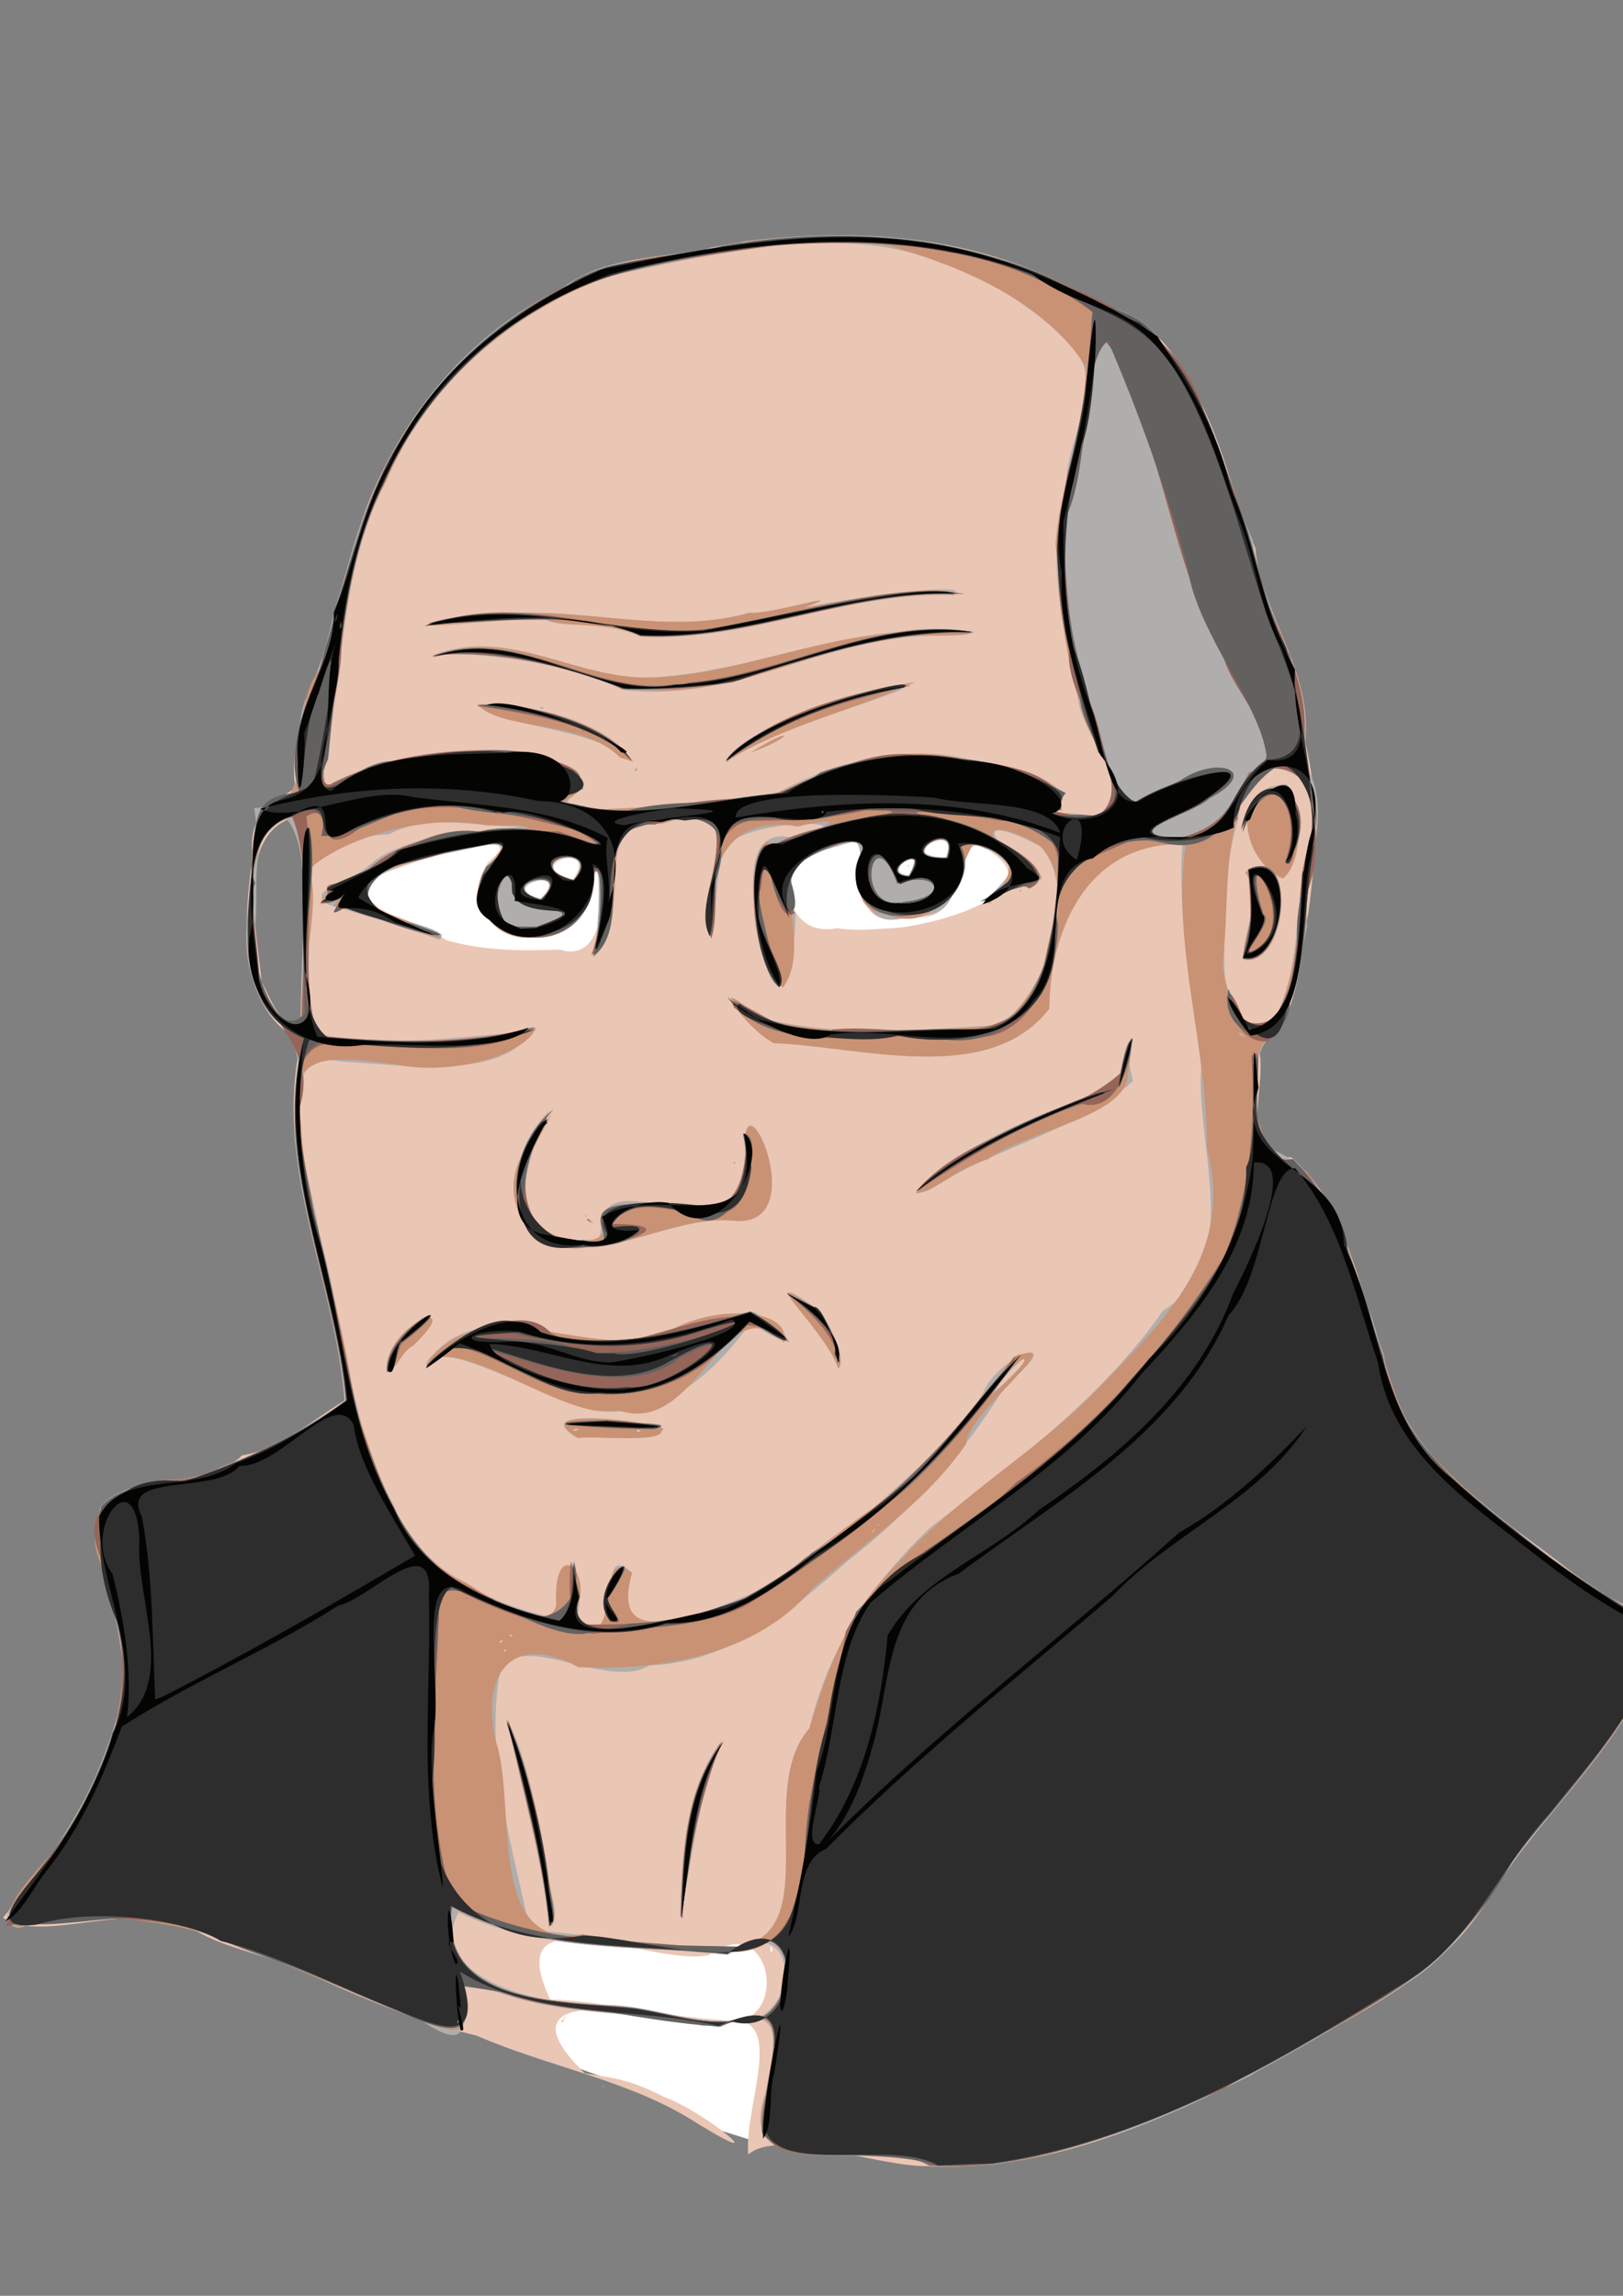 <?xml version="1.0" encoding="UTF-8" standalone="no"?>
<!-- Created with Inkscape (http://www.inkscape.org/) -->

<svg
   xmlns:dc="http://purl.org/dc/elements/1.1/"
   xmlns:cc="http://creativecommons.org/ns#"
   xmlns:rdf="http://www.w3.org/1999/02/22-rdf-syntax-ns#"
   xmlns:svg="http://www.w3.org/2000/svg"
   xmlns="http://www.w3.org/2000/svg"
   version="1.1"
   width="744.09"
   height="1052.362"
   id="svg3028">
  <rect width="100%" height="100%" fill="#808080" stroke="none"/>
  <defs
     id="defs3030" />
  <g
     id="layer1">
    <g
       id="g3049">
      <path
         d="m 154.68,344.089 374.489,0 0,123.134 -374.489,0 z"
         id="rect2997"
         style="fill:#ffffff;fill-opacity:1;stroke:none" />
      <path
         d="m 348.031,982.145 -19.335,-6.106 -26.458,-15.264 -21.37,-7.123 -14.247,-5.088 -19.335,-6.106 -7.123,-60.04 122.116,-2.035 z"
         id="path3001"
         style="fill:#ffffff;stroke:none" />
      <path
         d="m 425.491,992.925 c -24.805,0.202 -68.034,-17.629 -82.437,-5.331 -2.376,-24.357 22.924,-73.783 -20.423,-58.8 -28.368,-7.742 -96.597,-19.464 -54.501,21.577 15.234,2.265 22.86,3.813 36.021,10.741 18.43,6.295 53.824,35.758 15.333,12.084 C 289.055,953.547 251.728,947.571 218.482,933.073 196.744,928.018 169.662,917.718 146.078,906.775 123.663,895.619 104.484,894.048 89.056,884.531 63.043,869.394 19.339,891.635 1.377,879.031 23.004,853.036 42.664,824.387 52.412,791.575 c 12.614,-31.732 -8.034,-64.847 -7.793,-96.804 12.037,-23.052 48.121,-9.541 66.397,-27.676 17.699,-2.662 31.911,-16.134 47.024,-25.147 -4.506,-55.229 -32.988,-108.483 -20.055,-164.672 -30.183,-15.73 -26.053,-56.088 -22.186,-84.788 -2.48,-20.477 11.079,-25.513 19.538,-31.212 -2.868,-21.601 5.726,-40.747 12.617,-60.162 6.185,-22.027 11.88,-44.931 19.673,-67.476 16.613,-43.142 47.686,-81.092 89.786,-101.304 23.595,-17.804 56.09,-13.229 83.465,-21.618 50.935,-6.323 106.435,-3.396 151.702,22.578 18.893,8.225 40.272,15.413 49.827,37.664 16.759,23.689 21.43,53.626 33.055,80.073 2.871,30.631 26.348,56.548 22.879,88.876 6.195,24.562 5.265,51.781 1.464,78.72 -4.391,19.283 -3.515,52.818 -23.507,59.281 6.835,17.976 -11.631,50.367 15.857,52.679 25.379,22.859 30.554,59.733 42.203,90.468 7.096,47.45 52.022,72.437 86.462,99.646 11.354,11.937 34.563,16.081 41.46,29.593 -13.852,46.772 -53.899,78.343 -79.122,118.688 -23.412,41.108 -71.456,58.05 -109.641,82.196 -45.52,23.166 -95.94,44.404 -148.027,41.748 z M 335.358,926.171 c 26.318,1.299 18.757,-50.945 -10.29,-30.032 -25.523,5.961 -96.983,-31.01 -72.872,20.316 28.046,1.16 55.297,8.638 83.162,9.717 z m 18.736,-32.6 c -1.477,-4.804 -0.876,4.678 0,0 z M 138.037,471.148 c -1.081,-29.564 5.642,-74.401 -4.313,-96.157 -26.054,8.969 -15.796,52.45 -13.791,74.853 3.443,6.89 10.198,23.609 18.104,21.304 z m 118.657,-35.875 c 29.799,9.68 17.473,-66.551 13.307,-21.947 -10.036,30.809 -67.626,14.487 -46.329,-17.913 22.255,-18.252 -30.016,-1.623 -40.659,2.398 -42.646,13.054 11.697,25.258 21.385,33.069 16.939,4.98 34.789,5.048 52.295,4.393 z m 151.271,-9.745 c 18.784,-0.555 76.75,-16.558 44.974,-35.911 -20.287,-12.095 -4.756,37.293 -36.999,30.06 -37.138,11.023 -8.127,-47.146 -32.047,-31.531 -29.694,-3.038 -28.485,43.133 -0.013,37.319 7.962,1.31 16.085,0.523 24.085,0.062 z M 247.688,411.991 c 15.804,-15.779 -21.294,-5.676 0,0 z m 15.165,-9.001 c 12.274,-18.528 -25.527,-5.874 0,0 z m 153.45,-1.627 c 11.093,-16.07 -14.215,-2.351 0,0 z m -0.437,-4.414 c 1.121,-1.05 1.121,1.05 0,0 z m 17.813,-3.858 c 7.052,-18.166 -24.929,0.632 0,0 z M 276.525,956.5 c -0.538,-1.463 1.352,1.317 0,0 z m -19.11,-29.741 c 1.102,-3.753 1.486,1.515 0,0 z m 1.187,-1.639 c -0.457,-1.547 1.854,0.094 0,0 z m -1.333,-1.525 c 1.121,-1.05 1.121,1.05 0,0 z"
         id="path3063"
         style="fill:#eac6b4" />
      <path
         d="m 426.066,992.92 c -23.267,-14.009 -90.324,11.356 -75.268,-33.123 4.786,-23.841 10.335,-43.242 -21.556,-30.588 -38.092,-8.78 -80.043,-3.073 -115.213,-22.406 -6.681,6.836 9.448,39.959 -20.848,19.368 C 162.771,914.863 130.51,898.883 101.832,889.707 82.973,880.174 37.276,874.813 8.602,883.798 -9.003,879.743 22.524,858.592 26.269,845.838 c 14.209,-19.327 22.497,-42.568 29.322,-64.894 6.426,-31.005 -14.385,-59.975 -9.713,-90.138 13.232,-15.372 38.443,-7.277 55.222,-18.355 20.134,-7.055 39.702,-17.766 57.522,-30.781 -4.955,-41.1 -19.392,-80.678 -23.77,-121.712 6.821,-31.923 0.788,-47.822 -18.979,-70.983 -9.066,-25.823 5.56,-54.506 0.595,-78.589 29.141,-0.841 15.66,-25.681 23.281,-49.385 11.456,-16.007 10.207,-36.274 17.773,-53.501 12.532,-57.236 47.975,-111.294 102.326,-136.316 18.378,-15.225 44.611,-10.139 66.233,-17.823 54.548,-10.085 114.248,-7.687 164.096,18.255 13.157,10.196 33.225,8.954 42.494,25.914 23.244,25.191 28.058,59.772 41.712,90.161 3.137,34.112 31.226,64.799 22.515,100.237 16.749,23.563 -0.771,50.792 2.415,76.397 -3.674,17.288 -5.574,36.367 -15.69,51.18 -11.073,1.652 -12.157,49.05 3.271,53.035 27.414,14.316 30.63,49.597 42.14,75.565 8.202,26.999 13.551,57.021 38.5,74.553 29.179,25.24 59.92,48.942 93.925,67.38 -4.292,32.253 -30.253,60.128 -50.54,85.587 -24.037,26.301 -37.313,62.062 -70.091,79.906 -57.199,35.95 -117.972,71.026 -185.826,80.702 -9.666,-0.216 -19.288,1.593 -28.935,0.689 z m -90.421,-66.749 c 31.666,5.286 33.425,-53.842 -1.951,-30.129 -41.13,-4.429 -85.649,-0.996 -123.515,-19.432 -16.079,30.659 41.753,44.13 68.705,42.434 19.21,0.354 37.426,8.744 56.761,7.127 z m -1.52,-33.177 c 46.865,-3.294 10.883,-71.229 36.962,-100.748 8.688,-36.395 28.105,-66.125 55.389,-92.023 38.553,-29.56 78.586,-59.298 106.719,-99.388 37.819,-24.028 14.552,-75.43 17.571,-112.239 -4.356,-32.852 -11.051,-71.285 -8.645,-101.251 -42.232,-2.744 -60.599,37.496 -61.096,75.067 -27.749,35.783 -86.094,17.288 -126.187,15.746 -11.084,-6.783 -34.082,-34.759 -7.41,-12.02 35.431,9.732 74.353,5.88 110.588,3.644 22.763,-14.562 36.98,-63.981 18.569,-81.995 -26.232,-13.952 -27.023,-5.833 -5.003,9.501 18.723,11.131 -11.448,2.746 -17.412,16.88 -10.814,0.017 28.879,-20.239 -2.663,-25.168 -19.235,-10.717 -2.624,34.147 -32.107,30.186 -35.111,13.916 -18.933,-36.515 -28.659,-33.209 -17.674,4.552 -38.402,10.606 -26.102,32.713 0.577,17.312 -6.719,55.046 -15.749,15.493 -4.901,-23.861 -8.672,-55.604 14.483,-50.199 44.491,-9.442 -31.121,-9.811 -33.442,8.653 -1.046,16.019 -5.244,58.295 -5.489,18.963 3.786,-22.142 14.182,-45.125 -20.946,-33.93 -36.278,-2.871 -10.824,43.636 -31.577,61.224 3.413,-14.244 4.154,-62.487 -1.93,-25.858 -8.72,28.8 -62.853,17.231 -48.059,-13.778 19.436,-18.997 -0.851,-10.71 -19.063,-7.771 -12.157,2.199 -51.798,13.966 -29.342,25.591 6.676,4.769 35.406,9.274 27.619,13.641 -23.027,-8.839 -52.051,-15.716 -50.858,-16.372 -9.627,-7.197 7.457,-7.178 20.382,-18.884 16.295,-14.133 60.035,-14.471 67.579,-16.704 -20.273,0.656 -40.508,-6.479 -59.988,3.659 -32.361,1.773 -44.582,16.439 -36.432,48.555 -0.171,26.488 -5.67,54.081 30.364,45.543 22.499,2.57 65.593,-5.189 70.139,-2.033 -14.577,20.542 -58.777,13.504 -85.52,12.121 -37.181,-7.527 -13.078,56.267 -10.433,79.178 12.032,41.235 13.076,85.525 34.038,123.938 12.014,30.249 44.524,45.74 74.7,52.051 -1.67,-41.418 17.052,-19.35 8.234,2.37 25.883,16.923 7.815,-41.461 26.444,-23.03 -11.65,37.307 31.862,18.957 52.149,10.407 19.148,-8.182 33.996,-24.985 52.457,-35.047 19.899,-17.556 40.222,-34.613 55.991,-57.328 7.088,-18.711 42.062,-29.686 10.87,-4.405 -19.81,32.686 -43.795,58.177 -72.746,80.898 -25.94,22.99 -53.592,46.308 -90.823,47.795 -20.533,12.626 -65.101,-21.068 -69.249,7.441 -5.217,38.897 6.779,76.425 14.464,113.827 30.501,2.057 60.506,8.94 91.221,8.294 z m -82.463,-9.629 c -3.013,-32.186 -13.083,-65.032 -19.229,-95.372 10.38,20.247 14.175,46.566 18.819,69.663 -1.068,7.394 7.241,20.254 0.41,25.708 z m 60.186,-4.474 c 0.701,-27.93 1.805,-57.655 18.991,-81 -9.83,19.386 -14.057,58.843 -18.991,81 z M 264.901,659.146 c -28.576,-16.639 48.185,-5.805 38.439,-3.47 0.314,5.911 -29.828,2.369 -38.439,3.47 z m 28.787,-3.112 c -0.595,-1.627 -3.711,1.223 0,0 z m -28.769,-0.503 c 0.173,-1.895 -4.358,0.956 0,0 z m 13.396,-1.361 c -6.702,-0.374 -1.336,0.375 0,0 z m -6.105,-7.678 c -25.568,-6.14 -70.684,-34.692 -77.062,-21.048 15.468,-23.391 44.779,-19.069 67.893,-12.155 25.704,7.946 66.357,-12.807 83.192,-11.768 21.66,13.757 18.849,19.133 -2.064,4.76 -17.083,23.576 -40.284,44.844 -71.959,40.212 z m -94.909,-17.298 c -2.529,-21.377 38.671,-37.63 11.929,-12.228 -5.19,2.474 -7.07,10.668 -11.929,12.228 z m 207.044,-1.879 c -5.881,-17.014 -41.523,-50.46 -8.333,-26.265 3.842,5.354 12.676,21.883 8.333,26.265 z m -117.163,-55.856 c -40.014,4.396 -36.73,-42.799 -15.094,-62.376 -7.57,12.97 -28.492,66.382 17.967,59.105 11.989,2.991 -3.675,-19.99 22.554,-17.496 20.928,1.317 52.964,12.075 48.825,-25.409 -0.605,-34.619 31.616,38.109 -5.203,34.268 -22.947,-2.223 -46.112,12.246 -69.05,11.907 z m 3.017,-11.245 c -4.49,-4.192 5.345,1.624 0,0 z m -1.82,-2.561 c -0.387,-1.72 1.72,0.387 0,0 z m 151.414,-10.631 c 23.865,-25.77 60.626,-36.499 92.537,-50.43 8.913,-27.797 2.28,-17.267 7.142,-1.201 -21.37,20.214 -57.533,29.522 -85.102,44.785 -5.987,3.892 -8.335,6.302 -14.576,6.847 z M 335.993,532.992 c 1.688,-1.391 1.688,1.391 0,0 z M 467.295,408.298 c 1.101,-1.546 1.101,1.546 0,0 z M 232.21,756.426 c -1.414,-1.196 -2.063,1.65 0,0 z m -2.213,-3.651 c 2.451,-2.472 -3.927,0.847 0,0 z m 5.143,-2.861 c -3.137,-2.193 -1.007,1.301 0,0 z m 165.341,-47.874 c 2.616,-3.162 -3.304,1.962 0,0 z m 2.56,-2.981 c -0.181,-1.583 -1.001,1.558 0,0 z m 53.208,-61.126 c 30.168,-28.552 7.231,-13.94 0,0 z M 571.016,476.022 c -2.455,-3.6 -5.131,-3.786 0,0 z m 10.941,-3.535 c 14.867,-25.453 11.37,-56.168 17.505,-83.727 16.814,-34.411 -28.565,-55.247 -31.78,-13.427 -6.854,22.238 -7.044,52.853 -5.951,78.216 5.788,0.586 7.663,25.534 20.226,18.938 z m -11.415,-32.364 c -2.375,-9.8 9.334,-28.451 0.321,-40.293 23.289,-16.787 21.135,42.425 -0.321,40.293 z m 17.573,-37.422 c -20.859,-11.356 -23.267,-43.084 1.896,-43.199 8.545,13.407 6.433,36.606 -1.896,43.199 z m -2.003,-0.56 c 1.221,-1.839 0.638,1.214 0,0 z M 138.387,470.13 c -1.946,-29.089 7.032,-77.864 -6.992,-94.748 -19.399,4.745 -11.759,35.166 -14.686,50.47 -2.786,13.618 8.458,48.465 21.678,44.278 z m 110.078,-58.124 c 14.316,-16.589 -23.529,-4.845 0,0 z m -88.955,-0.804 c 4.76,-3.08 -5.214,2.431 0,0 z m 103.63,-8.212 c 12.622,-11.415 -17.533,-15.462 -7.565,-1.31 2.299,1.356 5.003,1.35 7.565,1.31 z m 153.803,-1.765 c 9.634,-16.273 -14.886,-0.792 0,0 z m 16.759,-8.195 c 8.112,-17.772 -26.657,-0.693 0,-2e-5 z m 67.352,-17.951 c 26.068,-8.112 -9.057,-40.319 -7.043,-59.368 -6.397,-29.196 -15.342,-61.297 -4.902,-90.618 -2.508,-22.423 20.474,-48.784 1.157,-67.45 -21.553,-22.796 -53.917,-38.6 -83.01,-44.129 -41.76,-6.714 -86.038,4.276 -126.977,12.737 -45.173,16.192 -84.863,49.842 -103.288,94.666 -19.178,35.16 -18.915,76.127 -25.595,114.662 -3.474,25.275 -8.25,32.738 17.38,15.819 30.144,-7.387 65.243,-13.301 93.899,1.338 12.662,14.37 -18.075,13.432 9.82,18.215 27.075,-0.076 56.638,-3.727 84.327,-7.772 24.756,-13.485 57.812,-22.496 87.573,-15.046 11.692,0.783 58.501,13.165 37.696,22.632 -2.446,3.238 14.468,0.522 18.963,4.315 z M 290.885,353.341 c 1.754,-3.647 1.686,0.808 0,0 z m 41.823,-3.893 c 11.46,-19.71 75.417,-38.594 80.869,-33.44 -27.083,10.717 -56.715,17.485 -80.869,33.44 z m -43.26,-0.186 c -18.764,-16.963 -57.107,-14.646 -70.392,-26.333 22.9,-1.875 63.831,9.801 70.392,26.333 z m 54.749,-4.292 c 20.282,-12.838 20.317,-7.533 0,0 z m -96.397,-20.265 c -0.545,-1.92 3.515,1.106 0,0 z m 37.625,-8.525 c -25.647,-12.684 -68.307,-17.936 -87.157,-15.769 37.651,-14.648 68.978,14.523 105.976,9.744 37.212,-3.099 72.743,-17.886 110.229,-20.8 16.081,-3.623 51.671,2.206 12.91,2.077 -48.888,0.615 -92.04,31.17 -141.958,24.748 z m 8.476,-24.268 c -17.377,-7.893 -40.942,-3.971 -44.433,-8.504 -12.931,-0.097 -82.999,7.38 -36.779,0.375 43.737,-9.997 87.594,9.206 131.06,-2.929 8.1,1.179 49.286,-11.374 24.709,-2.268 14.826,-3.509 78.764,-13.108 69.008,-5.75 -49.005,-1.952 -94.805,21.662 -143.566,19.075 z"
         id="path3061"
         style="fill:#afaead" />
      <path
         d="m 426.066,992.633 c -23.106,-14.003 -90.59,11.458 -74.815,-33.267 4.199,-22.994 10.825,-43.948 -21.057,-30.418 -39.36,-9.222 -83.647,-2.619 -119.246,-24.653 3.996,26.825 5.7,31.55 -19.819,20.832 C 161.311,912.981 131.568,900.729 101.954,888.256 85.604,883.025 36.803,872.581 8.743,883.535 -9.632,875.097 37.046,843.479 40.053,823.589 57.593,792.473 60.951,756.567 49.151,722.619 31.035,692.581 59.374,676.592 86.174,678.31 112.048,669.453 136.338,658.455 158.774,641.953 154.403,598.501 136.893,556.996 135.195,513.404 150.907,477.6 116.668,467.879 113.715,435.321 c 4.97,-22.264 -5.825,-63.615 15.7,-69.145 14.858,-5.603 2.076,-43.508 18.105,-60.222 5.605,-24.585 12.638,-48.721 20.997,-73.174 16.61,-44.629 50.182,-81.867 92.968,-102.695 24.076,-14.673 55.149,-11.856 82.123,-19.305 48.611,-6.229 100.254,-1.981 144.588,19.791 24.188,9.782 47.913,22.429 60.551,49.314 9.36,25.634 20.622,51.015 26.837,77.438 4.862,25.728 23.018,48.45 22.55,75.963 -0.951,24.711 11.155,49.496 1.097,75.932 -0.869,22.823 -3.064,50.74 -18.959,67.891 -8.277,7.323 -9.42,57.208 18.763,59.814 25.69,35.44 29.426,81.409 48.311,120.046 31.806,36.994 72.633,65.298 114.454,89.935 -10.001,46.339 -51.108,78.644 -76.318,117.674 -25.988,47.32 -80.974,65.661 -124.379,92.912 -42.534,18.38 -87.601,38.309 -135.036,35.144 z M 210.437,926.756 c -0.709,-1.023 -0.347,1.05 0,0 z m 125.208,-0.297 c 31.982,7.309 35.199,-58.024 -1.923,-30.714 -42.292,-4.367 -88.45,-1.042 -126.7,-21.731 -8.137,43.554 47.526,43.155 76.588,45.695 17.536,1.031 34.269,8.392 52.035,6.75 z m -0.991,-33.46 c 45.944,-4.038 10.541,-71.28 36.433,-100.752 8.73,-28.459 18.482,-54.798 40.793,-75.804 28.103,-32.068 67.248,-52.902 96.142,-84.718 29.426,-30.013 57.661,-59.727 45.308,-105.538 0.447,-46.743 -16.352,-92.546 -9.737,-139.229 -43.218,-1.492 -62.119,36.34 -62.569,75.456 -27.822,35.815 -86.262,17.281 -126.425,15.707 -13.672,-7.434 -31.618,-34.201 -6.467,-11.382 35.257,9.29 73.973,5.527 109.97,3.332 22.517,-14.537 37.267,-64.153 18.75,-82.438 -21.547,-12.644 -31.612,-7.617 -8.393,7.138 23.256,12.566 -6.247,7.851 -16.377,19.836 6.633,-5.521 22.475,-23.825 -5.713,-27.267 -4.849,3.362 -11.364,43.551 -40.472,31.643 -28.956,-3.929 8.035,-49.47 -25.038,-30.236 -35.194,4.587 -6.151,42.152 -21.89,63.961 -16.251,-11.219 -16.439,-62.298 -7.169,-66.901 4.643,4.631 51.321,-16.071 14.075,-6.956 -34.779,-5.866 -42.377,21.751 -39.334,50.618 -12.13,-17.461 24.403,-68.07 -22.697,-52.061 -28.663,-3.838 -18.736,23.6 -23.553,42.096 -16.834,43.711 4.557,-15.664 -8.906,-22.938 8.697,25.486 -35.893,48.477 -50.026,20.558 -12.724,-17.07 30.055,-38.62 -4.6,-28.624 -13.935,2.112 -68.469,12.788 -42.961,29.035 15.151,4.36 48.731,19.883 11.213,7.632 -14.992,-13.322 -45.094,-3.83 -24.869,-15.544 -27.716,13.091 -2.166,-4.93 -10.281,-3.191 22.179,-4.84 40.112,-28.641 68.622,-25.117 21.873,0.088 36.607,-3.469 4.852,-2.942 -26.961,-5.7 -65.526,5.353 -81.764,20.199 8.606,22.139 -16.146,74.245 13.127,77.382 30.282,1.816 61.947,1.984 91.044,-4.915 -4.767,12.54 -38.76,22.358 -64.647,16.832 -25.784,-3.076 -51.62,-8.443 -43.089,26.879 2.141,43.137 19.198,84.108 24.028,126.993 10.666,30.872 19.611,69.493 51.99,83.936 9.833,6.46 38.619,23.966 40.961,9.872 -1.642,-35.595 21.534,-10.894 5.607,7.888 28.009,18.905 10.101,-37.357 29.18,-22.541 -9.453,33.62 20.821,20.972 43.207,15.54 24.92,-10.344 44.849,-30.07 67.062,-45.039 24.462,-18.628 44.839,-44.233 64.65,-69.337 28.575,-11.056 -22.055,26.129 -21.65,39.649 -19.205,27.888 -45.605,44.147 -70.636,66.597 -25.944,30.43 -69.151,37.562 -107.232,35.893 -30.826,-16.675 -45.166,3.622 -37.71,34.455 9.554,28.165 -4.946,95.488 39.697,87.939 22.152,4.611 44.952,6.374 67.498,6.405 z m -82.923,-9.827 c -2.876,-32.072 -12.789,-65.021 -19.283,-95.027 12.203,26.788 16.976,58.773 21.666,88.495 0.268,1.971 0.248,5.79 -2.383,6.532 z m 60.47,-3.9 c 0.849,-27.626 0.884,-58.918 19.403,-81.175 -10.49,20.82 -15.884,56.817 -19.403,81.175 z M 264.901,659.146 c -27.144,-16.144 47.499,-5.708 38.439,-3.47 0.314,5.911 -29.828,2.369 -38.439,3.47 z m 28.788,-3.105 c -3.626,-2.979 -1.453,1.81 0,0 z m -28.418,-0.668 c -1.177,-1.985 -5.8,2.229 0,0 z m 14.308,-1.188 c -12.463,-1.153 -2.572,0.838 0,0 z m -7.37,-7.694 c -26.308,-4.864 -66.633,-35.851 -78.266,-19.979 27.701,-37.963 74.422,-1.911 111.164,-15.326 20.2,-13.204 58.167,-12.459 54.378,4.318 -27.441,-28.298 -39.496,43.557 -75.783,30.979 l -6.436,0.376 -5.056,-0.368 z m -94.756,-17.451 c -2.255,-21.515 38.317,-37.273 11.78,-12.082 -4.898,2.553 -7.383,10.199 -11.78,12.082 z m 206.881,-1.738 c -4.918,-17.081 -44.16,-51.107 -8.057,-25.755 3.722,5.682 11.971,21.097 8.057,25.755 z M 269.274,571.776 c -27.679,4.486 -43.36,-24.591 -27.52,-45.99 29.264,-39.188 -9.446,10.327 -3.017,27.031 8.975,18.21 45.485,22.952 38.357,3.426 24.531,-16.477 68.308,17.655 64.425,-31.756 -0.059,-32.218 31.148,38.69 -5.288,35.065 -22.34,-1.967 -44.731,10.738 -66.957,12.224 z m 0.2,-12.214 c -1.608,-2.639 3.762,1.404 0,0 z m 150.472,-12.692 c 23.869,-25.701 60.947,-35.963 92.647,-50.531 4.114,-18.418 8.524,-28.384 4.421,-3.989 0.37,19.181 -46.79,26.217 -64.207,39.062 -13.057,3.519 -23.059,14.328 -32.861,15.457 z m -83.588,-13.907 c 1.138,-0.604 0.268,0.647 0,0 z M 232.21,756.426 c -1.414,-1.196 -2.063,1.65 0,0 z m -2.213,-3.651 c 2.451,-2.472 -3.927,0.847 0,0 z m 5.143,-2.861 c -3.137,-2.193 -1.007,1.301 0,0 z m 165.341,-47.874 c 2.616,-3.162 -3.304,1.962 0,0 z m 2.56,-2.981 c -0.181,-1.583 -1.001,1.558 0,0 z m 53.208,-61.126 c 23.551,-20.028 11.913,-20.331 -1.925,1.796 z M 571.016,476.022 c -2.455,-3.6 -5.131,-3.786 0,0 z m 10.2,-2.62 c 13.219,-22.317 14.781,-50.163 15.961,-75.389 12.346,-18.118 -1.188,-68.651 -24.022,-38.271 -13.285,24.502 -9.285,53.374 -12.589,81.674 0.628,9.899 6.714,32.159 20.65,31.987 z m -11.349,-33.787 c -0.099,-10.479 9.328,-28.07 1.098,-39.699 23.922,-16.607 19.989,44.532 -1.098,39.699 z m 18.248,-36.914 c -21.987,-10.252 -22.177,-47.215 3.067,-40.974 6.445,12.868 5.065,34.837 -3.067,40.974 z m -449.851,70.041 c -0.058,-30.462 5.515,-75.7 -4.299,-98.324 -27.419,7.364 -15.906,52.215 -15.029,74.103 4.255,9.257 8.428,21.269 19.328,24.221 z m 107.8,-47.965 c 28.774,-9.93 -2.803,-5.023 -11.269,-15.187 0.182,-24.002 -17.273,13.469 2.506,15.154 l 8.763,0.033 z m 168.51,-11.316 c 22.066,-2.436 15.042,-14.993 -3.162,-8.387 -11.837,-32.69 -20.841,13.871 3.162,8.387 z m -166.739,-1.102 c 21.759,-17.33 -28.389,-8.84 0,0 z m 15.312,-9.085 c 13.742,-17.482 -26.146,-10.29 -2.285,-0.005 l 2.285,0.005 0,1.4e-4 z m 153.754,-1.744 c 10.78,-22.325 -17.461,1.815 0,0 z m 17.569,-8.44 c 6.233,-19.532 -27.628,1.428 0,0 z m 106.405,-8.963 c 19.765,-5.403 22.405,-13.436 31.787,-29.835 23.26,-9.936 -8.582,-36.233 -11.803,-53.976 -20.408,-35.45 -25.085,-77.618 -41.037,-115.693 -3.519,-16.394 -20.365,-48.757 -18.903,-13.304 -0.997,24.836 -8.49,48.452 -13.398,72.551 1.413,27.45 3.056,54.642 13.134,80.531 7.467,17.599 7.984,58.675 33.603,36.908 14.039,-9.019 49.094,-14.512 20.131,4.696 -6.083,6.876 -47.169,16.871 -13.515,18.122 z m -36.503,-10.167 c 19.211,-10.658 -10.571,-37.281 -9.246,-55.578 -8.965,-22.145 -8.233,-45.354 -11.203,-68.847 1.968,-27.732 13.8,-53.445 13.847,-81.609 -19.779,-30.645 -57.182,-45.62 -90.041,-55.347 -39.002,-5.35 -82.842,4.344 -122.384,11.992 -47.299,15.135 -89.34,49.804 -108.489,96.311 -19.3,34.896 -18.872,75.459 -25.599,113.719 -5.633,29.888 -6.33,30.982 20.118,16.256 29.763,-6.392 65.056,-13.378 92.639,2.994 11.249,14.672 -22.492,11.737 8.536,17.239 27.239,-0.954 56.732,-3.123 84.563,-7.77 23.911,-11.768 54.776,-22.653 83.723,-15.667 13.404,3.762 54.152,7.416 44.492,23.488 -16.217,-1.715 17.506,5.244 19.044,2.82 z M 291.172,353.151 c 0.671,-0.987 0.828,0.548 0,0 z m 41.386,-4.024 c 21.709,-23.133 56.716,-30.65 87.152,-36.582 -27.718,12.919 -60.924,20.226 -87.152,36.582 z m -48.426,-1.986 c -16.646,-17.256 -53.392,-11.886 -65.22,-24.084 24.346,-1.263 59.682,8.069 71.397,26.112 z m 60.064,-2.17 c 20.282,-12.838 20.317,-7.533 0,0 z m -58.053,-28.956 c -26.771,-11.405 -66.19,-19.233 -88.144,-15.373 36.358,-13.602 65.244,10.798 100.673,9.908 37.369,-1.219 72.434,-17.412 109.724,-20.184 17.868,-4.325 56.733,1.054 19.601,0.785 -46.084,-0.487 -86.641,29.037 -133.238,25.004 l -8.615,-0.139 z m 7.183,-24.392 c -16.154,-7.939 -38.725,-2.908 -42.665,-8.361 -19.371,-0.089 -86.325,7.714 -31.192,-0.057 41.533,-8.075 83.031,9.38 124.281,-2.349 8.095,1.172 49.286,-11.355 24.709,-2.285 17.445,-2.368 63.619,-12.147 69.688,-6.02 -49.427,-1.963 -95.606,21.965 -144.82,19.072 z m -39.218,74.009 c -0.734,-1.031 -0.734,1.031 0,0 z"
         id="path3059"
         style="fill:#c99274" />
      <path
         d="m 426.066,992.633 c -21.844,-13.48 -80.155,8.2 -75.875,-23.048 0.595,-22.897 18.043,-57.825 -19.997,-40.637 -39.36,-9.222 -83.647,-2.62 -119.247,-24.653 8.515,30.287 -2.498,29.239 -27.069,18.152 C 156.876,911.517 127.137,897.334 101.545,889.568 81.524,877.215 33.007,877.629 2.77,882.877 9.408,862.549 36.824,838.762 44.615,813.176 61.628,782.581 57.762,746.435 46.338,714.46 32.532,682.268 68.953,680.583 90.111,677.106 114.394,668.144 137.515,657.713 158.774,641.953 154.403,598.501 136.893,556.996 135.195,513.404 c 16.523,-37.671 -25.796,-49.118 -21.299,-86.287 6.769,-23.584 -8.632,-64.29 24.138,-62.794 -7.866,-18.862 1.836,-41.891 9.904,-60.033 5.462,-23.949 12.421,-47.635 20.579,-71.511 16.61,-44.629 50.182,-81.867 92.968,-102.695 24.076,-14.673 55.149,-11.856 82.123,-19.305 48.611,-6.229 100.254,-1.981 144.588,19.791 24.188,9.782 47.913,22.429 60.551,49.314 9.36,25.634 20.622,51.015 26.837,77.438 4.862,25.728 23.018,48.45 22.55,75.963 -0.951,24.711 11.155,49.496 1.097,75.932 -0.357,23.087 -3.935,48.921 -17.686,67.971 -20.598,3.016 -23.803,-43.352 -11.137,-9.02 31.108,9.569 20.894,-57.638 29.343,-79.407 17.135,-34.841 -30.006,-54.664 -32.482,-13.148 -9.118,8.94 -32.473,14.423 -44.877,7.626 -20.058,10.647 -42.875,12.589 -37.463,41.151 -1.036,23.216 -14.324,55.328 -42.691,50.694 -34.581,-3.424 -76.643,10.18 -105.585,-13.166 -7.147,-12.6 31.614,21.682 45.072,10.003 33.325,-3.499 89.074,15.973 97.281,-31.454 4.96,-24.651 19.331,-65.983 -20.183,-64.196 -18.924,-4.012 -62.979,-6.867 -21.181,0.311 15.022,4.951 51.862,22.718 34.238,30.704 -8.196,-6.27 -33.893,18.85 -9.935,-3.119 12.603,-10.936 -36.087,-31.105 -20.762,-2.676 -4.365,21.814 -50.146,27.32 -48.426,-1.366 20.188,-30.495 -50.805,-6.207 -28.273,18.33 -10.706,7.946 -12.216,-43.122 -15.703,-10.875 -8.552,10.15 17.937,47.315 7.012,42.161 -13.567,-15.063 -13.591,-70.716 -1.089,-61.694 11.834,-11.356 79.738,-16.152 43.925,-16.942 -23.41,5.019 -33.74,4.849 -55.232,5.177 -22.35,4.816 -11.81,38.05 -17.338,53.961 -8.359,-24.945 23.492,-69.385 -25.813,-52.265 -33.349,-1.795 -7.408,47.136 -29.071,59.815 8.389,-23.699 3.599,-61.981 -4.383,-19.296 -13.791,23.649 -59.319,7.207 -44.142,-20.112 26.541,-22.625 -20.232,-6.033 -33.185,-3.612 -31.009,5.149 -25.885,25.38 1.248,29.492 35.609,18.492 -28.307,-15.881 -37,-6.08 -0.711,-6.569 16.563,-11.589 -6.979,-4.199 9.558,-6 -6.665,-9.049 16.623,-9.43 20.79,-26.965 62.011,-23.934 92.98,-23.409 14.129,4.903 29.029,11.926 7.973,-0.579 -32.304,-7.974 -68.573,-18.624 -99.388,-0.895 -22.893,17.23 -10.637,-14.257 -24.491,-5.425 4.635,31.473 -3.602,75.662 5.359,100.376 32.795,3.522 67.348,4.537 99.286,-3.836 -23.409,15.669 -63.776,7.899 -93.184,7.464 -27.755,1.3 -11.073,55.976 -7.815,78.155 7.776,31.241 13.903,62.657 20.383,94.115 10.241,29.882 21.564,64.024 52.428,77.767 14.074,8.291 50.367,26.064 45.688,-4.952 -1.298,-24.82 -2.68,22.114 1.03,21.146 36.85,1.234 77.27,-3.283 105.17,-30.103 39.193,-23.197 69.315,-57.415 96.858,-93.04 -4.505,11.775 -33.845,46.959 -52.065,62.642 -22.132,18.989 -46.177,35.985 -70.738,51.51 -21.279,11.142 -47.065,9.978 -70.817,13.392 -24.798,-3.216 -49.483,-12.08 -70.569,-24.974 0.187,48.905 -9.323,100.319 6.5,147.295 34.688,21.238 77.873,16.124 116.751,22.276 32.127,6.97 41.12,-15.448 44.197,-41.429 0.532,-35.369 13.456,-69.281 18.836,-104.116 16.257,-31.866 53.911,-43.507 78.079,-68.361 38.731,-27.191 70.35,-63.982 95.552,-103.776 11.844,-29.189 14.273,-60.348 12.454,-91.682 9.658,-11.178 -9.282,52.542 18.714,47.099 25.069,22.956 29.585,59.794 41.514,90.123 5.174,35.255 32.725,59.364 59.947,79.44 20.893,17.787 44.302,32.174 67.813,46.122 -10.001,46.339 -51.108,78.644 -76.318,117.674 -25.988,47.32 -80.974,65.661 -124.379,92.912 -42.534,18.38 -87.601,38.309 -135.035,35.144 z M 210.437,926.756 c -0.709,-1.023 -0.347,1.05 0,0 z m 125.208,-0.297 c 31.982,7.309 35.199,-58.024 -1.923,-30.714 -42.292,-4.367 -88.45,-1.042 -126.7,-21.731 -8.137,43.554 47.526,43.155 76.588,45.695 17.536,1.031 34.269,8.392 52.035,6.75 z M 138.264,472.743 c 0.119,-30.6 5.239,-75.624 -4.299,-98.324 -27.419,7.364 -15.906,52.215 -15.029,74.103 4.255,9.257 8.428,21.269 19.328,24.221 z m 107.8,-47.965 c 28.774,-9.93 -2.803,-5.023 -11.269,-15.187 0.182,-24.002 -17.273,13.469 2.506,15.154 l 8.763,0.033 z m 168.51,-11.316 c 22.066,-2.436 15.042,-14.993 -3.162,-8.387 -11.837,-32.69 -20.841,13.871 3.162,8.387 z m -166.739,-1.102 c 21.759,-17.33 -28.389,-8.84 0,0 z m 15.312,-9.085 c 13.742,-17.482 -26.146,-10.29 -2.285,-0.005 l 2.285,0.005 0,1.4e-4 z m 153.754,-1.744 c 10.78,-22.325 -17.461,1.815 0,0 z m 17.569,-8.44 c 6.233,-19.532 -27.628,1.428 0,0 z m 106.405,-8.963 c 19.765,-5.403 22.405,-13.436 31.787,-29.835 23.26,-9.936 -8.582,-36.233 -11.803,-53.976 -20.408,-35.45 -25.085,-77.618 -41.037,-115.693 -3.519,-16.394 -20.365,-48.757 -18.903,-13.304 -0.997,24.836 -8.49,48.452 -13.398,72.551 1.413,27.45 3.056,54.642 13.134,80.531 7.467,17.599 7.984,58.675 33.603,36.908 14.039,-9.019 49.094,-14.512 20.131,4.696 -6.083,6.876 -47.169,16.871 -13.515,18.122 z m -39.819,-8.762 c 25.169,-13.459 -13.237,-51.781 -10.924,-77.109 -7.273,-26.766 -5.817,-54.717 -0.67,-81.313 6.925,-23.482 10.041,-51.388 11.257,-73.98 -41.167,-31.287 -96.884,-33.914 -146.613,-30.419 -36.831,5.858 -75.137,8.731 -107.227,29.3 -55.352,30.975 -85.95,94.254 -90.462,155.694 0.783,15.838 -16.343,69.993 -3.442,61.146 31.204,-15.496 69.393,-18.256 102.715,-9.432 31.282,10.874 -21.65,19.037 11.636,20.257 23.212,6.453 48.852,-4.318 73.121,-3.151 27.531,-1.331 47.288,-22.615 77.06,-20.59 19.186,3.349 70.649,1.732 69.067,25.669 -19.59,-2.315 11.009,3.348 14.482,3.928 z M 332.947,349.323 c 18.224,-22.249 63.925,-34.036 85.002,-35.113 -31.001,7.112 -60.086,15.012 -85.002,35.113 z m -43.404,-0.513 c -17.03,-19.311 -54.85,-21.943 -70.701,-25.568 23.667,-2.192 61.731,9.899 70.701,25.568 z m -22.505,-13.633 c 0.734,-1.031 0.734,1.031 0,0 z m 99.007,-4.839 c -0.277,-1.36 1.227,0.574 0,0 z m -80.619,-14.444 c -26.123,-12.215 -66.28,-18.498 -87.12,-15.194 41.001,-14.594 76.344,21.584 117.288,12.207 43.787,-3.785 87.066,-30.89 130.956,-23.132 -38.006,-0.813 -74.814,11.296 -110.831,23.003 -16.584,2.466 -33.529,3.829 -50.293,3.116 z m 8.476,-24.268 c -24.52,-14.04 -91.15,-3.669 -92.659,-6.719 43.764,-13.469 86.277,10.817 129.673,2.274 35.858,-5.73 79.03,-20.837 111.652,-14.816 -50.767,-2.783 -98.22,21.596 -148.666,19.261 z m 209.883,-143.835 c -0.447,-1.221 -0.78,1.334 0,0 z m -0.287,-3.103 c -0.709,-1.023 -0.347,1.05 0,0 z M 251.868,882.887 c -2.91,-31.83 -13.068,-64.893 -19.017,-94.473 11.18,29.134 19.182,62.297 20.236,93.624 z m 60.14,-4.472 c 1.042,-27.713 1.907,-56.881 18.881,-80.21 -7.994,20.123 -16.888,54.945 -18.004,81.144 l -0.877,-0.934 z M 279.486,743.104 c -10.725,-18.108 18.124,-38.312 0.158,-11.545 -5.241,2.96 11.581,14.849 -0.158,11.545 z m -65.889,-10.572 c 0.734,-1.031 0.734,1.031 0,0 z m 74.989,-77.603 c -19.477,-0.446 -49.377,-3.229 -10.588,-3.9 12.515,0.274 38.93,4.249 10.588,3.9 z m -16.521,-16.052 c -23.367,0.119 -42.04,-17.863 -63.43,-21.91 -39.931,30.538 22.759,-30.203 44.037,-5.841 33.79,17.404 71.413,-18.705 100.973,-3.774 25.591,24.281 -16.157,-17.831 -21.786,10.11 -15.447,16.004 -37.738,23.342 -59.793,21.415 z m -94.67,-10.442 c -0.432,-20.47 39.658,-38.176 7.208,-13.02 -2.761,2.488 -2.781,14.017 -7.208,13.02 z m 206.379,-3.431 c 2.441,-19.811 -45.544,-44.932 -8.276,-24.188 3.661,4.988 12.412,20.372 8.276,24.188 z M 267.038,571.175 c -40.069,4.223 -36.268,-44.703 -13.176,-62.748 -21,23.585 -19.299,71.112 25.243,59.607 -18.346,-23.757 39.869,-13.734 50.731,-15.813 19.98,-6.573 7.274,-59.789 14.815,-16.499 -6.981,44.236 -44.843,1.823 -65.235,25.346 39.893,-0.138 -2.333,11.655 -12.378,10.107 z m 2.58,-11.756 c -1.183,-1.887 2.493,1.271 0,0 z m 150.271,-13.195 c 24.317,-28.642 69.917,-32.223 94.375,-54.851 7.679,-38.547 6.766,21.155 -18.18,14.631 -27.571,8.742 -53.406,25.361 -76.195,40.22 z M 569.766,439.397 c 5.117,-10.444 3.35,-29.024 2.399,-40.97 23.873,-11.097 16.87,46.114 -2.399,40.97 z m 5.072,-3.857 c 23.848,-12.108 -9.941,-59.691 4.428,-16.492 5.558,2.963 -12.697,21.308 -4.428,16.492 z m 14.225,-40.243 c 8.824,-21.889 -5.134,-49.629 -19.299,-13.863 2.164,-32.875 36.902,-21.67 23.516,8.863 -0.21,1.272 -1.595,8.094 -4.217,4.999 z"
         id="path3057"
         style="fill:#956559" />
      <path
         d="m 429.945,992.82 c -23.997,-8.861 -69.726,0.039 -80.583,-15.187 -1.58,-22.824 23.629,-68.832 -19.16,-48.702 -37.139,-2.035 -95.921,-16.165 -119.344,-18.642 14.497,38.446 -30.149,8.43 -47.685,3.266 C 139.515,901.87 108.42,893.741 93.224,885.276 69.515,868.455 10.247,891.887 4.595,876.564 23.758,851.307 42.748,825.121 51.54,794.224 68.534,760.548 40.788,724.719 46.287,690.65 c 13.576,-14.948 38.999,-6.871 55.839,-18.166 19.587,-7.282 38.837,-17.634 56.377,-30.333 -4.261,-55.698 -34.168,-109.825 -19.305,-166.27 -32.884,-13.175 -26.263,-57.478 -22.571,-85.683 -0.016,-17.449 1.961,-25.963 20.725,-26.85 -8.051,-23.07 7.01,-44.395 11.758,-66.281 5.282,-16.441 9.209,-34.144 15.08,-51.388 14.564,-48.113 47.778,-91.011 93.464,-113.015 20.461,-16.576 49.113,-11.961 73.168,-19.897 52.855,-8.952 110.188,-6.058 158.454,18.685 13.35,11.145 33.214,8.371 43.045,25.934 17.067,19.766 25.842,44.267 33.371,68.983 11.039,24.357 12.725,50.669 25.742,74.33 4.764,30.792 11.946,58.349 10.747,88.99 -4.687,22.721 -1.95,46.427 -10.765,68.601 -0.251,25.847 -33.746,17.936 -28.066,-4.995 11.366,42.588 31.144,2.176 31.548,-20.288 -3.316,-26.711 19.745,-63.828 -4.937,-83.793 -24.382,9.387 -23.915,47.177 -60.217,36.212 -19.738,-2.12 -51.39,11.605 -44.807,37.755 0.652,31.853 -24.089,60.935 -57.82,52.097 -30.602,-4.495 -72.479,10.546 -93.709,-18.335 24.99,22.326 67.98,13.769 101.543,15.285 45.762,8.166 50.871,-51.356 49.984,-83.602 -20.82,-20.832 -65.012,-15.87 -94.946,-17.53 -20.6,9.234 -30.067,0.362 -52.128,6.154 -14.917,1.74 -9.839,83.628 -12.82,34.131 14.764,-32.124 0.094,-42.943 -31.811,-32.412 -23.347,5.167 -2.119,44.84 -21.25,59.355 5.26,-15.489 3.974,-65.382 -2.553,-24.664 -10.035,29.176 -64.172,14.252 -46.347,-16.505 24.95,-19.683 -16.189,-5.716 -28.54,-4.227 -25.615,3.563 -39.674,25.58 -6.368,30.323 38.542,12.168 -17.084,2.058 -26.199,-9.689 -21.771,14.333 4.187,-9.395 -3.46,-2.708 -21.664,9.846 0.723,-6.877 -5.621,-5.612 20.85,-4.233 39.53,-27.902 66.883,-24.018 17.104,-4.864 50.462,3.095 55.707,7.39 -13.738,-16.876 -44.611,-13.484 -65.35,-18.541 -22.038,-7.191 -43.418,14.238 -62.854,13.112 8.024,-27.048 -41.972,-2.087 -30.237,21.522 -7.46,17.759 6.136,78.155 22.717,59.784 -0.47,-24.242 -3.331,-83.211 2.052,-85.141 6.562,27.767 -13.63,82.38 8.81,96.287 31.326,1.719 64.245,4.113 94.438,-4.788 -25.857,15.27 -65.803,7.823 -96.681,6.671 -21.538,5.617 -8.257,54.014 -5.469,74.723 9.565,34.935 14.012,70.952 23.827,105.698 10.186,31.167 25.737,63.799 59.081,74.879 22.295,19.68 43.885,1.655 37.182,-17.261 0.443,23.678 -5.318,37.165 26.682,28.608 30.387,-0.615 60.038,-10.777 82.253,-32.161 39.365,-22.199 67.313,-58.156 95.722,-92.093 -13.66,20.033 -34.829,47.551 -56.242,65.64 -22.473,18.155 -45.816,36.18 -70.878,50.307 -21.096,11.162 -47.479,9.653 -71.146,12.764 -21.915,4.674 -65.471,-33.665 -67.966,-13.935 -1.99,45.295 -7.955,93.052 5.997,136.588 40.155,21.139 89.304,20.046 133.8,21.072 34.279,-1.302 24.345,-47.971 31.369,-72.184 6.772,-27.029 9.677,-55.871 20.027,-81.429 25.956,-27.442 60.367,-45.007 88.485,-70.193 31.589,-25.922 58.693,-57.908 80.454,-92.492 11.113,-28 14.399,-57.432 12.65,-87.433 8.779,-21.368 -9.756,46.567 18.738,42.908 23.791,23.892 30.131,59.168 41.15,90.104 6.245,40.743 41.762,65.369 72.176,88.918 16.889,15.149 39.299,24.156 56.153,38.236 -12.705,40.048 -42.397,70.711 -68.233,102.802 -15.569,29.471 -39.355,53.668 -69.021,69.201 -52.456,32.32 -108.652,62.271 -170.31,71.145 -8.313,0.139 -16.604,0.681 -24.913,0.891 z M 210.437,926.612 c -0.712,-1.514 -0.712,1.514 0,0 z m 125.496,-0.154 c 32.403,6.724 34.15,-57.47 -2.499,-30.714 -42.105,-4.448 -88.094,-1.064 -126.154,-21.745 -6.42,46.14 53.05,43.16 84.337,46.626 14.714,2.314 29.206,7.243 44.315,5.833 z m -89.869,-501.681 c 28.774,-9.93 -2.803,-5.023 -11.269,-15.187 0.182,-24.002 -17.273,13.469 2.506,15.154 l 8.763,0.033 z m 1.789,-12.384 c 17.112,-16.014 -23.672,-7.78 0,0 z m 15.087,-9.016 c 14.224,-16.03 -22.557,-11.563 -4.712,-0.374 l 2.633,0.267 2.079,0.107 z m 278.088,-19.242 c 25.962,-2.089 20.735,-23.448 39.762,-36.184 -1.547,-23.419 -31.968,-57.385 -36.287,-87.466 -9.49,-35.195 -22.043,-70.518 -36.5,-104.153 -12.039,7.605 -8.39,57.785 -18.929,79.865 -4.29,32.358 3.983,64.383 13.231,95.245 7.163,21.325 10.413,50.449 36.466,28.061 17.561,-14.25 41.376,-6.741 15.116,6.765 -7.468,7.002 -44.729,16.36 -12.86,17.867 z m -36.658,-9.879 c 19.717,-9.95 -10.385,-38.051 -9.206,-56.587 -7.932,-26.31 -11.549,-54.379 -9.197,-81.741 6.002,-30.074 14.397,-59.927 14.785,-91.224 6.907,-1.536 -44.074,-29.538 -63.913,-28.761 -52.48,-11.141 -107.843,-2.396 -158.433,10.932 -55.701,18.705 -98.126,67.271 -113.462,123.525 -8.655,31.618 -11.27,64.876 -14.525,97.483 -13.471,30.318 13.415,0.15 29.274,1.113 27.348,-2.801 71.163,-15.081 87.667,12.665 -31.593,1.741 9.986,15.691 21.799,9.558 28.692,-7.392 62.577,2.631 86.769,-17.078 36.724,-13.117 78.604,-9.281 112.647,9.367 -11.946,15.828 -3.337,7.738 15.794,10.748 z M 332.649,348.824 c 12.519,-19.969 90.317,-40.152 81.897,-33.611 -30.136,5.212 -57.913,15.692 -81.897,33.611 z m -43.5,-0.503 c -17.62,-18.413 -52.647,-22.88 -70.52,-24.776 24.255,-2.535 60.724,9.688 70.52,24.776 z m -3.005,-32.594 c -27.618,-10.408 -62.936,-20.439 -88.182,-14.799 39.191,-14.935 72.562,19.044 111.199,12.725 46.322,-1.165 91.62,-32.537 137.046,-23.347 -40.534,-3.105 -78.001,13.733 -116.391,23.294 -14.517,1.29 -29.077,2.781 -43.672,2.127 z m 7.183,-24.392 c -23.238,-13.781 -92.614,-3.996 -92.536,-6.152 46.498,-13.937 91.816,13.445 137.93,0.922 28.952,-6.897 85.717,-19.058 100.561,-13.929 -49.784,-2.038 -96.359,21.958 -145.955,19.159 z m -41.626,589.809 c -3.322,-31.447 -11.398,-62.09 -19.501,-92.515 9.658,18.667 13.376,43.667 18.169,65.315 -0.542,6.032 7.208,29.902 1.331,27.2 z m 60.626,-2.023 c 1.185,-27.583 1.005,-58.191 19.255,-80.737 -11.664,21.27 -15.715,55.219 -19.255,80.737 z m -32.368,-135.87 c -13.309,-15.961 20.081,-40.877 -0.424,-12.308 -3.824,4.262 9.241,13.501 0.424,12.308 z m 19.828,-88.098 c -18.073,-0.68 -67.112,-2.487 -20.802,-3.993 1.349,1.556 34.784,0.464 20.802,3.993 z m -27.589,-16.552 c -23.525,0.329 -41.834,-17.623 -63.368,-22.112 -37.632,31.509 14.956,-25.831 36.12,-6.794 33.311,11.278 67.064,0.64 99.165,-8.57 21.48,12.759 21.731,19.578 0.229,4.459 -18.869,20.192 -42.994,36.716 -72.146,33.016 z m 15.095,-2.899 c 17.893,4.155 61.985,-33.198 24.645,-13.553 -24.789,21.532 -76.489,-1.454 -87.305,-3.132 19.223,10.788 40.003,19.352 62.66,16.685 z m -5.351,-15.951 c 10.629,0.374 67.114,-11.455 52.52,-14.037 -32.213,13.511 -67.862,13.709 -101.236,4.849 -43.438,5.539 18.603,-0.526 30.651,8 5.99,0.763 11.974,1.961 18.065,1.188 z m -104.432,8.944 c -1.629,-19.026 40.297,-39.378 7.456,-14.225 -3.839,1.934 -2.667,14.021 -7.456,14.225 z m 206.528,-3.978 c 6.088,-18.281 -46.309,-43.698 -10.543,-25.482 5.859,5.176 12.459,19.571 10.543,25.482 z m -114.467,-53.219 c -39.275,5.514 -40.779,-40.633 -18.06,-60.68 -5.108,6.166 -29.928,64.754 15.635,57.526 24.105,6.211 -7.919,-15.312 21.682,-16.331 24.698,-0.118 61.519,11.077 51.763,-32.27 11.905,-1.252 -2.653,54.176 -25.141,36.137 -12.095,-13.757 -55.793,9.886 -21.904,7.94 -5.128,6.679 -16.357,7.295 -23.976,7.679 z m 150.427,-24.989 c 24.845,-23.269 60.563,-38.385 91.734,-47.46 -32.175,12.783 -64.956,26.18 -91.734,47.46 z m 92.596,-47.978 c 5.208,-35.2 10.604,-20.897 0,0 z m -155.46,-45.916 c -14.81,-14.382 -13.893,-72.841 -4.042,-63.676 36.842,-18.694 89.794,-25.442 119.367,9.3 14.88,7.807 -14.418,8.303 -23.042,15.13 28.202,-8.505 9.616,-26.996 -9.923,-27.503 15.875,26.898 -37.041,49.334 -46.42,20.616 15.541,-32.739 -15.858,-19.4 -32.053,-7.04 10.589,28.316 -5.983,20.239 -7.781,-0.627 -15.188,-6.538 4.357,46.686 3.893,53.8 z m 57.439,-39.155 c 22.066,-2.436 15.042,-14.993 -3.162,-8.387 -11.837,-32.69 -20.841,13.871 3.162,8.387 z m 2.335,-11.901 c 11.198,-21.285 -17.442,1.003 0,0 z m 17.104,-8.278 c 6.969,-20.364 -26.496,1.224 0,0 z m 135.666,45.957 c 2.173,-10.261 7.328,-28.432 2.486,-40.56 23.974,-11.684 16.519,45.839 -2.486,40.56 z m 4.759,-3.11 c 25.189,-12.209 -8.255,-61.491 4.613,-16.99 5.302,2.752 -13.008,21.635 -4.613,16.99 z m 14.807,-41.326 c 10.341,-21.559 -7.363,-49.231 -19.493,-13.657 5.301,-40.624 40.211,-5.739 19.493,13.657 z"
         id="path3055"
         style="fill:#636160" />
      <path
         d="m 429.945,992.53 c -23.205,-13.571 -87.062,9.837 -79.004,-27.131 2.594,-23.942 15.604,-53.291 -21.556,-36.776 -39.23,-8.998 -83.096,-2.853 -118.504,-24.853 12.313,35.308 -9.218,25.81 -31.538,16.557 -25.378,-10.215 -54.22,-24.987 -78.141,-30.627 -15.358,-9.822 -58.559,-15.525 -84.27,-7.525 -34.998,4.597 13.91,-32.535 18.414,-49.228 13.836,-27.327 27.956,-57.514 18.692,-88.78 C 40.256,713.275 40.835,673.818 84.162,679.081 110.981,670.537 135.804,658.961 159.021,642.171 153.962,586.472 124.957,532.242 139.414,475.808 c -31.766,-12.527 -26.036,-54.001 -23.503,-81.483 -0.204,-22.956 6.867,-26.797 27.289,-33.92 4.687,-15.292 16.474,-88.768 3.055,-42.848 -8.82,13.633 -7.479,72.157 -10.027,25.547 0.397,-22.345 17.055,-39.819 16.746,-62.313 10.053,-26.094 15.355,-55.249 31.12,-79.503 20.645,-36.311 56.18,-62.843 93.861,-78.717 58.259,-11.22 119.811,-23.132 177.897,-4.029 25.38,6.059 44.878,20.603 66.694,29.556 23.256,19.181 34.527,49.943 43.006,78.693 10.027,22.939 11.671,47.391 23.824,69.598 8.179,31.246 11.709,60.512 12.968,91.797 -4.495,24.792 -3.176,50.531 -12.627,74.558 -6.909,41.127 -41,-30.035 -21.001,3.278 26.424,20.956 27.498,-47.267 28.311,-65.913 18.316,-25.785 -11.289,-77.996 -28.417,-31.233 -2.464,17.489 -33.556,19.066 -46.591,14.101 -26.651,8.814 -39.994,18.529 -38.262,47.715 0.487,40.893 -39.559,50.679 -72.202,43.988 -20.484,6.133 -80.177,-5.528 -72.794,-14.666 30.647,21.959 73,9.329 108.857,12.185 36.535,-3.113 34.238,-50.307 38.635,-77.169 -3.145,-26.188 -45.454,-18.159 -65.255,-23.814 -25.373,-6.065 -49.424,10.071 -67.563,2.944 -32.35,-4.702 -22.89,35.753 -28.001,55.01 -10.153,-18.524 22.89,-58.952 -11.326,-53.042 -31.252,-5.12 -35.761,16.455 -34.142,42.937 -17.332,48.299 6.52,-26.571 -9.244,-21.052 10.898,37.291 -61.353,43.279 -49.284,2.996 28.869,-25.941 -17.686,-10.055 -34.13,-5.706 -39.863,8.568 -8.591,31.27 16.715,33.251 -9.666,-0.989 -57.145,-14.131 -47.523,-14.819 16.59,-14.001 -24.629,10.207 -2.128,-5.482 -17.745,0.75 21.864,-9.521 27.62,-18.327 27.604,-8.586 60.473,-14.928 87.918,-3.593 20.56,3.866 -29.452,-17.068 -42.872,-13.921 -25.754,-8.1 -51.163,0.912 -74.578,11.498 -8.831,-2.784 2.137,-20.174 -18.594,-9.747 -27.573,7.415 -16.144,52.333 -15.219,74.359 4.258,19.96 28.816,34.415 21.438,2.729 -1.87,-20.121 -2.01,-66.959 1.561,-71.979 4.636,29.351 -11.354,81.145 8.885,96.607 31.381,2.657 65.222,2.703 94.991,-4.11 -32.185,13.139 -69.634,7.908 -103.725,4.864 -8.833,26.415 -3.221,61.767 4.345,90.803 12.117,41.356 12.759,86.001 34.696,124.218 12.341,30.407 45.643,44.754 75.951,51.219 11.763,-11.979 0.665,-45.56 8.975,-10.914 -11.016,28.727 57.797,7.712 75.753,0.668 25.406,-14.398 49.102,-33.279 72.141,-51.5 16.174,-11.503 44,-53.785 51.054,-55.766 -26.129,35.158 -56.378,67.253 -93.667,90.607 -19.281,15.046 -40.38,28.845 -65.673,28.31 -33.778,11.033 -68.359,-2.765 -98.324,-16.712 -12.68,6.96 -5.552,60.599 -8.617,86.171 -6.911,44.596 19.733,82.248 68.743,73.43 27.38,0.551 84.035,22.344 95.49,-9.687 9.82,-28.406 6.971,-58.878 16.625,-87.487 4.22,-31.638 13.415,-62.93 44.477,-78.144 31.014,-22.234 62.912,-44.528 88.873,-72.653 25.692,-30.365 59.34,-61.151 58.711,-104.337 7.363,-11.896 0.455,-84.361 5.667,-36.202 -10.06,35.538 39.629,38.966 40.824,75.994 16.659,34.581 15.787,79.044 48.968,103.94 28.914,25.328 59.663,48.889 93.464,67.411 -2.758,31.227 -29.872,60.054 -49.675,85.065 -23.951,25.909 -36.641,61.55 -69.135,79.223 -57.416,36.271 -118.487,71.605 -186.702,81.357 -8.281,0.143 -16.541,0.657 -24.817,0.881 z M 210.58,926.736 c -0.919,-2.723 -1.63,2.603 0,0 z m 125.352,0.01 c 33.497,8.646 34.362,-59.415 -2.499,-31.289 -42.342,-4.419 -88.462,-1.145 -126.767,-21.934 -6.306,47.35 53.203,43.643 84.951,47.389 14.714,2.314 29.206,7.243 44.315,5.833 z M 246.126,425.066 c 36.493,-14.668 -14.561,1.164 -11.214,-20.218 -8.564,-18.459 -13.01,31.746 11.214,20.218 z m 1.753,-12.427 c 18.45,-18.015 -24.704,-8.16 0,0 z m 15.224,-9.06 c 16.087,-19.441 -31.973,-9.549 0,0 z m 277.884,-19.104 c 26.287,-3.098 20.349,-22.357 39.816,-36.236 32.551,-0.521 4.3,-51.497 -1.017,-69.375 -11.346,-34.393 -19.733,-71.077 -37.601,-103.276 -17.88,-33.075 -40.601,-31.092 -66.415,-48.695 -57.642,-22.466 -121.096,-18.262 -180.289,-4.846 -52.399,11.642 -98.922,49.848 -119.791,99.929 -18.249,35.054 -18.592,75.259 -24.869,113.429 -5.361,27.593 -7.171,32.506 18.248,16.577 30,-7.844 64.663,-12.725 93.333,1.185 20.316,14.954 -28.346,10.556 1.331,15.589 30.291,7.94 63.378,-2.997 94.67,-5.152 23.143,-13.106 54.392,-21.742 82.526,-15.466 13.762,-0.404 66.244,16.595 37.34,22.953 20.177,9.731 47.827,-0.313 25.264,-26.277 -10.05,-30.422 -17.973,-60.828 -18.931,-92.892 1.094,-28.893 12.887,-55.937 14.3,-84.967 5.411,-54.731 4.513,22.715 -3.183,36.908 -8.466,29.976 -9.518,61.188 -4.002,91.982 9.918,21.862 11.44,62.039 28.731,71.92 16.859,-11.461 69.029,-24.754 29.21,0.74 -9.352,6.066 -37.863,14.241 -8.67,15.97 z M 332.87,348.75 c 12.006,-19.483 91.836,-40.644 81.255,-33.585 -30.201,5.36 -56.913,15.965 -81.255,33.585 z m -43.226,-0.24 c -15.099,-16.585 -56.958,-24.711 -65.533,-25.682 23.054,1.057 54.099,10.107 65.533,25.682 z m -2.782,-32.776 c -27.518,-9.969 -65.141,-21.119 -88.427,-14.748 41.12,-14.756 76.349,22.054 117.446,12.207 44.155,-3.694 84.809,-30.419 130.44,-23.498 -36.86,-0.669 -72.767,9.847 -107.468,22.025 -16.982,3.676 -34.671,4.078 -51.991,4.013 z m 6.608,-24.501 c -29.86,-13.369 -72.88,-5.292 -97.256,-5.385 42.516,-12.389 83.954,5.38 126.105,3.052 32.901,-5.797 101.173,-22.597 115.143,-16.637 -49.108,-2.001 -95.117,21.885 -143.993,18.97 z m 84.039,81.007 c -1.121,-1.05 -1.121,1.05 0,0 z M 155.748,289.912 c -0.803,-1.663 -0.71,1.723 0,0 z m 0.674,-3.182 c -0.778,-3.177 -0.412,3.942 0,0 z m 95.554,595.725 c -2.841,-31.777 -12.257,-63.396 -19.128,-93.754 10.784,29.37 19.21,62.207 19.825,93.416 z m 60.311,-4.041 c 1.231,-27.533 1.747,-57.466 19.382,-80.084 -13.836,22.228 -14.787,55.898 -19.382,80.084 z M 280.15,743.213 c -13.79,-13.947 18.984,-40.353 -0.385,-13.587 -5.569,3.876 9.102,14.8 0.385,13.587 z m 11.74,-88.589 c -17.913,-0.939 -55.36,-1.415 -13.877,-3.304 8.029,0.368 39.895,3.436 13.877,3.304 z m -17.095,-16.038 c -25.264,3.573 -45.961,-23.574 -68.524,-20.391 -33.075,30.212 17.022,-27.388 34.765,-9.218 34.289,11.668 69.889,2.652 103.067,-7.608 19.792,10.9 23.408,21.285 0.799,3.228 -18.592,19.983 -41.132,36.697 -70.107,33.99 z m 12.642,-2.707 c 22.863,2.451 63.502,-36.615 19.25,-11.708 -26.444,15.852 -64.268,-1.422 -85.62,-7.131 20.293,11.713 42.211,21.653 66.369,18.839 z m 22.32,-14.563 c 4.553,-2.786 -6.264,2.057 0,0 z m -28.389,-0.99 c 14.854,4.186 86.372,-23.533 41.206,-10.83 -27.461,9.97 -57.34,9.253 -85.13,1.224 -53.812,3.09 18.429,2.735 36.058,9.594 l 7.866,0.012 z M 177.683,628.298 c 0.601,-19.201 38.972,-38.218 6.809,-13.329 -3.005,-0.361 -2.741,17.865 -6.809,13.329 z m 204.971,-7.746 c 3.874,-17.069 -43.46,-38.231 -9.553,-21.434 5.332,-1.793 16.473,37.722 9.553,21.434 z m -115.329,-49.66 c -49.152,11.548 -22.939,-65.46 -16.28,-56.228 -30.015,25.684 -0.263,67.089 28.483,52.438 -16.14,-21.724 38.506,-15.554 48.421,-13.256 22.944,-2.808 9.592,-61.311 16.35,-19.093 -4.574,45.651 -49.883,-0.01 -64.517,28.039 31.241,-4.654 -0.677,12.136 -12.457,8.101 z m 152.868,-24.754 c 15.969,-19.732 93.502,-51.073 85.507,-44.714 -30.18,11.537 -60.592,25.516 -85.507,44.714 z m 92.606,-47.612 c 3.352,-23.867 12.445,-35.666 0,0 z M 357.314,452.473 c -14.853,-15.912 -12.679,-63.083 -5.796,-64.933 16.813,-2.62 44.124,-16.956 66.589,-14.197 19.156,-1.03 59.546,19.089 57.232,29.562 -2.158,-1.11 -42.263,22.189 -13.456,1.594 11.733,-13.371 -36.173,-31.077 -21.302,-0.85 -12.325,31.172 -67.765,11.205 -41.384,-18.881 -25.41,-0.019 -43.184,13.024 -37.471,36.027 -8.424,-19.764 -13.619,-36.741 -13.834,-2.817 -1.145,10.142 14.545,29.546 9.421,34.494 z m 54.357,-38.596 c 19.583,2.604 27.097,-19.773 0.868,-8.577 -13.062,-35.396 -24.077,10.282 -0.868,8.577 z m 5.364,-12.151 c 11.182,-17.505 -16.901,-1.045 0,0 z M 434.483,393.36 c 6.425,-21.306 -28.274,1.905 0,0 z m 135.466,45.782 c 3.676,-9.924 5.82,-28.928 2.503,-40.474 22.79,-9.797 16.568,44.564 -2.503,40.474 z m 5.233,-3.348 c 25.137,-14.981 -11.955,-59.127 3.798,-16.342 3.536,4.97 -12.655,20.54 -3.798,16.342 z m 14.316,-40.748 c 9.846,-23.457 -7.722,-48.136 -20.494,-14.746 6.841,-34.304 35.708,-16.219 23.857,10.173 -0.081,0.855 -1.728,7.289 -3.364,4.573 z"
         id="path3053"
         style="fill:#2d2d2d" />
      <path
         d="m 349.838,980.268 c -0.656,-20.575 13.892,-85.496 5.247,-30.671 -2.988,9.089 -0.271,24.135 -5.247,30.671 z M 211.13,930.45 c -3.423,-16.097 -2.343,-41.89 0.146,-10.015 -3.576,-4.87 3.887,12.987 -0.146,10.015 z M 357.624,918.927 c 1.155,-18.146 6.685,-42.594 3.371,-9.278 0.617,0.496 -2.559,19.118 -3.371,9.278 z M 208.767,900.159 c -5.714,-12.651 -3.235,-42.069 -0.753,-9.783 -7.208,-2.242 5.404,9.997 0.753,9.783 z m 152.62,-12.318 c 5.873,-25.367 10.072,-50.147 13.117,-76.011 10.909,-29.115 4.346,-68.113 33.356,-87.278 41.123,-32.007 87.045,-59.607 119.009,-101.693 26.167,-24.617 43.586,-57.512 47.503,-92.67 1.034,-11.598 -0.821,-76.727 2.387,-31.676 -13.666,37.547 39.019,34.817 39.354,72.116 17.404,34.999 16.149,80.002 48.501,106.246 29.601,27.484 63.523,50.326 97.272,71.67 -23.146,-8.971 -47.456,-27.48 -68.321,-44.027 -27.122,-20.693 -56.816,-43.831 -61.799,-80.017 -10.555,-30.321 -16.829,-63.95 -38.038,-89.007 -13.16,-0.135 -13.838,50.012 -30.413,67.329 -23.832,54.622 -78.156,84.508 -123.778,118.503 -32.983,12.396 -31.023,46.613 -38.328,74.882 -4.44,16.664 -9.951,33.692 -21.126,47.206 50.244,-50.532 107.641,-93.385 160.504,-140.902 22.187,-12.399 42.219,-31.578 58.504,-48.729 -21.935,33.914 -62.059,49.22 -89.417,78.174 -44.316,37.793 -89.958,74.054 -130.91,115.522 -14.992,5.985 -9.585,31.077 -17.378,40.362 z m 14.131,-42.504 c 20.849,-27.152 28.343,-62.348 31.451,-95.747 15.262,-26.666 47.356,-36.88 69.233,-57.413 37.261,-25.225 73.342,-55.806 89.186,-99.362 7.413,-14.378 30.805,-62.297 9.466,-59.915 -0.01,39.058 -26.304,69.925 -51.533,96.853 -33.745,43.303 -83.28,69.557 -124.283,104.943 -16.42,24.213 -14.64,56.748 -23.573,84.413 1.606,3.859 -7.865,26.849 0.052,26.228 z m -123.528,35.089 c -3.671,-30.932 -10.53,-61.414 -19.717,-91.156 9.845,20.872 14.536,48.971 18.789,72.984 -0.687,1.374 5.102,23.399 0.928,18.173 z M 2.464,880.619 C 21.883,854.152 42.847,826.974 51.84,794.588 c 15.842,-31.927 -6.859,-66.769 -6.385,-99.451 10.575,-21.831 44.294,-9.914 62.515,-24.378 18.671,-6.489 35.365,-17.559 51.326,-29.002 -5.337,-54.975 -33.284,-108.247 -20.265,-164.144 -2.799,25.969 -2.458,60.233 6.534,88.394 12.007,41.579 13.067,86.283 34.521,124.865 12.39,30.596 45.895,45.486 76.206,52.19 13.391,-10.623 1.934,-46.162 8.982,-10.098 -11.806,27.641 50.387,5.695 67.128,4.457 25.917,-10.933 46.576,-30.835 69.862,-46.191 26.35,-19.062 44.032,-48.852 66.092,-70.599 -27.085,34.486 -55.112,69.398 -93.587,91.79 -20.141,16.23 -42.137,32.354 -69.087,31.467 -31.258,9.673 -63.513,0.06 -91.797,-13.846 -25.127,-15.663 -10.17,44.663 -15.326,64.485 -3.153,19.3 5.037,64.029 4.397,70.755 -11.367,-44.197 -5.07,-90.043 -6.35,-134.616 2.09,-30.518 -27.921,2.851 -41.417,5.244 -31.973,20.5 -67.645,35.068 -99.339,55.556 -8.681,23.038 -18.413,45.643 -33.905,65.33 -6.09,7.103 -12.088,20.683 -19.481,23.825 z M 58.251,787.079 c 22.072,-17.556 3.794,-56.049 5.69,-80.481 -1.296,-39.332 -27.306,-5.19 -12.367,14.886 5.446,21.428 9.182,45.355 6.678,65.595 z m 16.43,-9.416 c 39.302,-20.1 77.796,-42.296 115.644,-64.6 -15.234,-25.599 -25.982,-42.847 -28.174,-59.959 -8.771,-17.159 -33.697,19.547 -52.342,18.843 -10.995,13.55 -55.635,2.482 -44.753,23.253 5.133,27.103 4.93,58.808 6.107,83.738 l 3.518,-1.274 z M 312.558,878.398 c 1.172,-27.424 1.798,-56.912 18.944,-79.735 -13.972,22.567 -15.232,53.716 -18.944,79.735 z M 279.635,742.386 c -9.15,-17.09 17.844,-38.13 -0.733,-10.316 -5.503,2.772 10.93,13.49 0.733,10.316 z m 12.973,-88.021 c -17.445,-1.229 -55.514,-1.007 -14.633,-2.756 6.356,0.703 40.344,2.62 14.633,2.756 z m -17.526,-16.073 c -23.735,0.102 -43.021,-15.013 -64.387,-22.58 -41.629,34.13 16.194,-26.853 37.295,-4.994 32.152,10.426 65.01,-0.207 95.934,-9.052 22.869,15.672 19.621,13.843 -0.533,4.041 -17.562,19.726 -40.967,34.844 -68.309,32.585 z m 16.377,-2.274 c 22.344,-1.506 59.039,-33.598 16.951,-15.36 -28.809,13.944 -54.826,-3.567 -83.926,-4.63 1.102,10.034 46.12,24.924 66.976,19.99 z m -11.205,-11.522 c 14.319,-1.964 65.812,-13.944 55.308,-19.674 -30.952,11.854 -65.239,15.919 -97.256,5.555 -21.207,-2.081 -34.382,6.129 -5.315,4.64 16.77,-1.077 31.233,9.818 47.263,9.479 z m -102.284,3.632 c 0.21,-18.455 38.209,-38.384 6.401,-13.601 -3.001,-1.487 -3.1,18.542 -6.401,13.601 z m 206.163,-3.986 c 6.521,-18.191 -45.722,-43.036 -10.642,-24.368 6.825,5.728 9.533,17.13 10.642,24.368 z M 267.181,570.571 c -35.343,4.479 -37.634,-37.839 -17.28,-56.928 7.347,-7.283 -32.831,47.375 1.19,52.489 18.652,3.167 33.474,7.358 24.847,-8.273 26.584,-16.657 75.542,14.929 65.059,-38.401 14.042,9.47 -12.672,56.563 -34.557,31.943 -17.291,-3.304 -40.726,15.364 -13.516,12.422 -6.278,6.298 -17.219,7.799 -25.743,6.748 z m 153.282,-24.492 c 24.528,-22.559 62.738,-37.776 89.929,-46.895 -31.666,12.536 -63.318,25.037 -89.929,46.895 z m 92.678,-47.678 c 5.689,-30.371 8.031,-23.65 0,0 z M 166.101,479.024 c -29.715,4.746 -54.82,-19.18 -51.897,-48.963 6.29,-20.241 -6.555,-59.133 14.781,-63.28 32.494,-6.703 14.543,-52.699 26.804,-76.316 -3.888,7.46 -11.244,32.879 -16.314,45.574 0.944,14.261 -3.196,41.912 -2.95,10.935 -1.476,-24.208 16.69,-42.815 16.733,-66.438 9.448,-21.319 12.421,-46.799 25.025,-67.569 18.651,-41.478 56.911,-70.959 96.948,-89.216 60.548,-12.984 125.18,-24.114 185.55,-3.667 26.03,9.62 47.485,19.353 69.858,34.054 13.751,21.415 27.682,42.988 33.18,68.556 12.069,27.551 14.859,57.64 29.906,84.183 -1.935,31.236 13.882,55.464 7.169,86.071 -6.095,24.287 2.23,77.873 -27.616,81.754 -14.236,-17.323 -12.069,-25.72 -0.505,-2.653 31.592,-7.258 18.469,-64.457 29.272,-92.863 8.957,-41.804 -38.669,-32.391 -36.365,0.127 -22.615,10.537 -44.337,-3.793 -64.586,14.108 -27.413,4.748 -8.359,46.688 -27.194,65.054 -20.498,29.696 -63.072,10.744 -93.153,15.826 -16.876,11.018 -66.699,-30.525 -33.84,-7.37 35.002,10.32 72.935,4.808 109.126,4.714 31.112,-15.828 27.725,-58.31 30.006,-87.962 -33.597,-12.733 -71.779,-15.368 -107.114,-11.604 -3.419,9.587 -36.583,-4.317 -44.086,7.23 -10.936,14.144 -9.13,74.878 -8.819,27.029 8.686,-23.674 6.671,-37.877 -22.757,-29.504 -29.176,-3.836 -18.28,26.381 -24.16,44.679 -16.928,39.77 8.129,-20.818 -7.487,-25.445 6.334,21.644 -27.001,46.324 -46.851,25.86 -21.428,-12.48 21.133,-40.651 -0.11,-35.15 -20.157,4.438 -50.121,5.388 -60.461,24.679 16.672,10.94 57.957,25.436 17.076,11.484 -19.741,-14.332 -33.85,1.758 -21.593,-15.648 -5.502,9.433 -16.469,5.014 -5.954,0.866 -10.565,2.104 22.456,-10.674 30.499,-18.818 26.573,-6.885 58.499,-14.288 84.702,-3.144 24.084,6.641 -24.699,-17.956 -37.919,-13.669 -23.772,-6.111 -48.385,-3.819 -69.977,7.921 -23.04,13.936 0.692,-23.658 -27.883,-6.344 -26.261,8.442 -16.823,52.589 -14.471,74.984 5.76,25.495 31.675,30.182 21.097,-4.027 -0.382,-18.349 -3.171,-64.49 1.571,-65.623 2.038,29.588 -5.998,74.066 4.235,95.79 31.898,2.461 65.87,6.007 96.818,-4.168 -11.233,12.591 -54.713,6.659 -76.298,7.963 z m 79.963,-53.667 c 26.767,-8.006 6.371,-9.903 -10.097,-12.4 3.166,-29.351 -21.002,4.151 -0.879,11.129 l 3.542,1.585 7.434,-0.313 z m 32.777,-11.529 c 10.716,-27.683 -4.725,-46.56 -32.202,-46.671 -42.202,-9.263 -85.682,-6.909 -127.424,3.553 15.964,7.622 48.059,-10.972 70.383,-5.307 29.744,3.851 62.221,4.13 89.077,18.719 -2.278,6.041 1.849,21.704 0.165,29.706 z m -29.693,-1.252 c 18.061,-24.842 -31.049,-1.278 0,0 z m 13.868,-8.775 c 16.102,-15.574 -25.037,-15.442 -4.803,-0.372 l 2.792,0.37 2.011,0.003 z m 230.656,-9.654 c 10.496,-35.3 -19.091,-12.281 0,0 z m 47.484,-9.444 c 24.218,-4.098 22.92,-21.59 40.201,-36.311 27.112,3.447 10.882,-35.949 6.301,-51.012 -10.726,-18.847 -11.717,-40.395 -19.867,-59.891 -10.239,-27.066 -17.453,-55.864 -36.956,-78.076 -17.522,-20.688 -36.025,-17.227 -58.176,-34.146 -62.155,-22.976 -130.053,-15.464 -192.851,0.296 -36.338,14.126 -70.823,36.998 -91.163,71.494 -20.647,31.354 -30.506,68.224 -33.45,105.198 1.417,17.304 -16.296,58.338 -3.42,60.302 20.304,-18.614 53.265,-16.298 79.778,-17.472 32.36,-4.277 34.751,20.547 24.709,22.265 33.661,10.682 69.763,-1.2 104.582,-3.764 21.858,-15.305 55.466,-20.79 83.062,-14.66 23.565,-0.591 54.162,19.011 38.228,24.053 19.014,8.076 43.324,-3.169 22.434,-26.733 -8.071,-27.445 -19.379,-54.616 -17.77,-83.68 -6.326,-29.398 10.001,-56.885 11.127,-85.987 1.681,-14.815 5.18,-51.179 4.227,-13.216 -2.845,25.647 -8.006,50.807 -14.631,75.573 -0.19,28.427 1.801,56.979 12.039,83.743 6.397,13.247 7.144,49.179 23.042,44.415 14.447,-9.219 63.809,-24.065 29.737,-0.567 -8.052,6.988 -44.815,16.27 -11.185,18.178 z M 333.027,348.565 c 17.687,-21.098 72.365,-33.662 81.653,-33.778 -29.909,5.383 -58.264,15.133 -81.653,33.778 z m -48.319,-3.79 c -12.739,-15.208 -56.003,-21.048 -61.485,-21.599 15,-5.921 77.371,25.096 61.485,21.599 z m 0.718,-29.457 c -27.226,-10.161 -62.564,-21.471 -87.008,-14.045 39.167,-14.919 72.464,19.492 111.169,12.676 46.644,-1.376 88.647,-31.112 136.447,-24.129 -41.023,-2.702 -78.994,14.442 -118.054,23.602 -14.13,1.15 -28.366,2.832 -42.554,1.896 z m 8.476,-24.268 c -32.226,-11.754 -66.125,-8.151 -99.209,-4.173 42.959,-14.13 85.084,5.763 127.894,2.314 33.481,-6.063 98.581,-21.733 115.027,-17.215 -49.057,-1.99 -94.903,21.66 -143.712,19.075 z m 192.178,90.742 c -5.078,-15.731 -40.999,-11.775 -57.428,-16.153 -24.952,-1.562 -92.578,-4.195 -91.366,9.117 48.768,-8.338 102.078,-11.252 148.794,7.037 z m -199.889,-3.548 c 17.655,-4.105 67.637,-6.741 22.077,-7.721 -2.888,0.149 -38.827,5.801 -22.077,7.721 z m 91.734,-5.842 c -0.702,-2.524 -2.879,1.691 0,0 z M 156.762,286.779 c -0.461,-6.374 -2.18,5.46 0,0 z m -2.18,-3.185 c 1.218,-6.849 -3.441,5.912 0,0 z m 202.596,168.16 c -12.824,-19.122 -17.658,-71.214 1.061,-64.574 35.134,-17.009 85.269,-21.852 112.793,10.881 16.967,9.835 -11.358,2.42 -20.557,16.457 27.249,-8.848 8.477,-30.83 -11.359,-27.784 18.096,36.528 -63.562,46.172 -43.639,2.672 2.347,-12.075 -52.504,5.853 -32.498,29.721 -8.94,-8.104 -13.024,-41.355 -15.8,-6.531 -1.918,12.265 12.531,32.246 9.999,39.158 z m 54.72,-37.606 c 21.592,1.293 22.255,-18.27 -0.1,-9.585 -14.275,-34.878 -22.859,11.236 0.1,9.585 z m 4.764,-12.05 c 13.671,-18.384 -18,-2.875 0,0 z m 17.993,-8.577 c 7.717,-21.453 -30.51,0.232 0,0 z m 135.262,45.324 c 5.007,-9.96 4.149,-28.126 2.537,-39.786 22.647,-10.216 16.306,43.948 -2.537,39.786 z m 5.195,-2.607 c 28.353,-15.412 -13.821,-60.435 3.52,-17.197 5.502,3.694 -15.016,22.893 -3.52,17.197 z m 14.544,-41.502 c 9.596,-15.583 -4.858,-51.398 -16.501,-19.162 -10.811,7.325 21.897,-36.929 20.834,-2.041 2.419,5.993 0.095,19.297 -4.333,21.203 z"
         id="path3051"
         style="fill:#040403" />
    </g>
  </g>
</svg>

